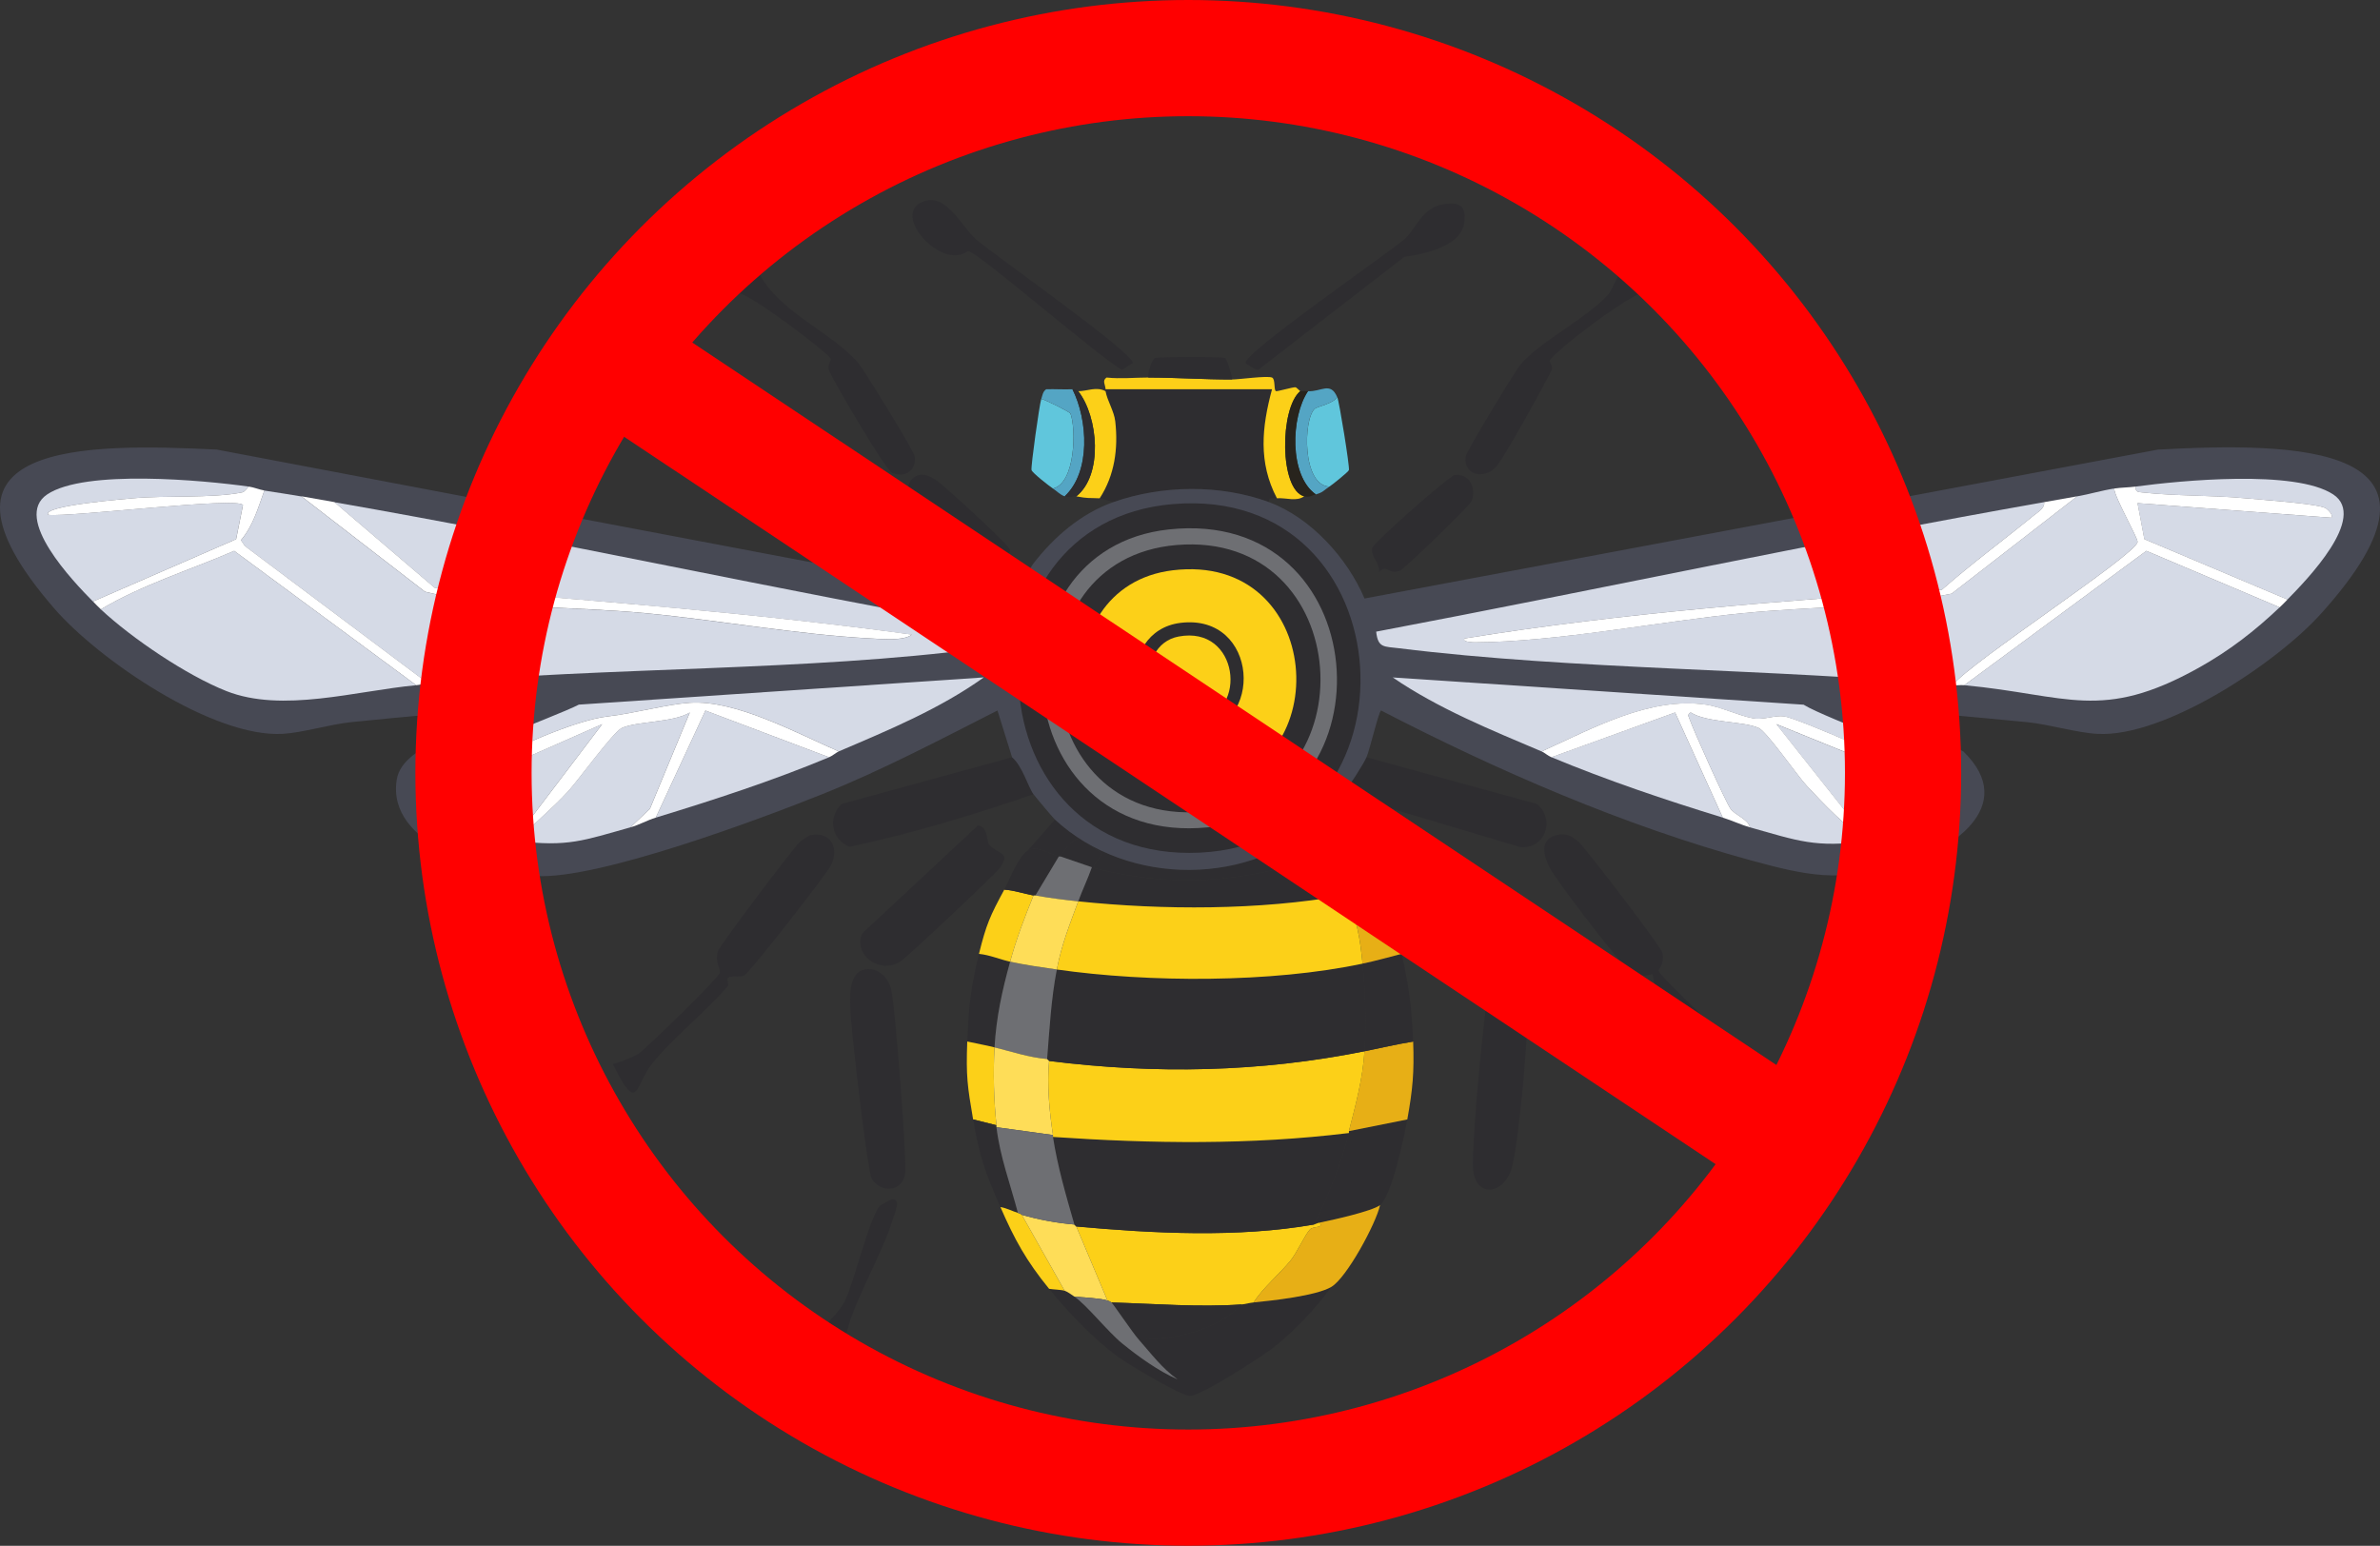 <?xml version="1.0" encoding="UTF-8"?>
<svg id="Calque_1" data-name="Calque 1" xmlns="http://www.w3.org/2000/svg" viewBox="0 0 512 332.55"><rect x="0" y="0" width="512" height="332.55" fill="#333333" stroke="none"/>
  <defs>
    <style>
      .cls-1 {
        fill: none;
        stroke: red;
        stroke-miterlimit: 10;
        stroke-width: 25px;
      }

      .cls-2 {
        fill: #6e6f73;
      }

      .cls-3 {
        fill: #d5dae6;
      }

      .cls-4 {
        fill: #fff;
      }

      .cls-5 {
        fill: #474954;
      }

      .cls-6 {
        fill: #2e2d30;
      }

      .cls-7 {
        fill: #fedd58;
      }

      .cls-8 {
        fill: #28241d;
      }

      .cls-9 {
        fill: #fcd018;
      }

      .cls-10 {
        fill: #54a5c4;
      }

      .cls-11 {
        fill: #e7af16;
      }

      .cls-12 {
        fill: #60c6dc;
      }
    </style>
  </defs>
  <g id="Objet_génératif" data-name="Objet génératif">
    <path class="cls-6" d="M334.8,179.66c2.17-.52,3.31.21,4.82,1.47,1.19,1,17.69,22.42,18.01,23.88.5,2.27-.86,3.57-.84,3.77.12,1.21,15.91,15.91,17.38,16.96.93.67,5.96,2.41,6.07,2.72l-4.4,6.07c-1.64.21-3.54-5.4-4.4-6.49-3.96-5.05-11.52-10.07-15.08-15.08-.54-.76-.72-3.23-.84-3.35-.26-.26-2.6,1.7-6.28-2.09-2.53-2.6-14.4-18.02-15.92-20.94-1.23-2.38-2.15-6.04,1.47-6.91Z"/>
    <path class="cls-6" d="M174.37,179.66c4.34-.84,6.22,2.73,4.4,6.49-.89,1.84-17.33,22.93-18.64,23.67-1.05.59-3.14-.12-3.56.63-.17.3.17,1.48,0,1.68-4.86,5.7-11.85,11.14-16.34,16.76-3.57,4.47-2.96,11.21-8.38,0,1.36-.29,4.65-1.57,5.65-2.3,1.64-1.19,17.14-16.18,17.38-17.38.15-.73-1.18-2.41-.42-4.61.48-1.38,16.47-22.52,17.59-23.46.41-.34,1.96-1.4,2.3-1.47Z"/>
    <path class="cls-6" d="M288.93,170.87c1.24-1.67,4.23-6.2,5.03-7.96l36.65,10.05c4.16,3.37,1.72,9.96-3.77,9.22l-37.91-11.31Z"/>
    <path class="cls-6" d="M217.72,162.91c2.23,1.89,3.45,6.38,4.61,7.96-12.93,4.46-26.32,8.5-39.58,11.31-3.93-1.64-4.74-6.3-1.68-9.22l36.65-10.05Z"/>
    <path class="cls-6" d="M186.09,208.57c2.94-.5,5.02,1.81,5.65,4.4.82,3.34,3.48,37.27,2.93,39.79-.84,3.89-5.41,3.75-7.12.84-.97-1.66-4.54-32.66-4.61-36.44-.05-2.63-.48-7.97,3.14-8.59Z"/>
    <path class="cls-6" d="M323.91,208.57c5.18-.66,4.87,4.76,4.82,8.17-.11,7.21-1.83,27.19-3.35,33.93-1.37,6.04-7.32,7.25-8.38,1.68-.7-3.67,1.8-29.17,2.51-34.35.36-2.64.58-8.94,4.4-9.42Z"/>
    <path class="cls-6" d="M210.39,177.57c2.15.24,1.93,3.5,2.3,3.98,1.9,2.45,4.82,1.51,2.51,5.03-.84,1.28-20.19,19.49-21.57,20.32-4.63,2.78-10.09-1.65-8.17-6.07l24.92-23.25Z"/>
    <path class="cls-6" d="M300.87,177.57l25.34,22.83c2.04,4.1-2.82,9.03-6.91,7.33-2.68-2.99-24.05-21.26-23.67-23.25.08-.44,5.49-4.51,5.24-6.91Z"/>
    <g>
      <path class="cls-6" d="M162.64,57.35c3.79,9.44,16.07,13.78,21.99,20.73,1.17,1.37,12.01,18.94,12.15,20.11.35,3.08-2.07,4.64-4.82,3.56-1.45-.57-12.39-19.3-13.61-21.99-.46-1.01.46-2.39.42-2.51-.41-1.17-17.32-14.1-20.11-14.24-.51-1.23,3.02-4.81,3.98-5.65Z"/>
      <path class="cls-6" d="M197.82,102.17c1.5-.23,2.6.54,3.77,1.26,1.05.65,15.55,13.8,15.71,14.87.14.94-1.76,2.58-2.09,3.35-.03.07,1.01,1.2.21,1.47-.29.1-.75-1.26-.84-1.26-.45.03-1.85,1.47-2.93,1.26s-15.69-14.27-16.13-15.29c-.84-1.98-.12-5.28,2.3-5.65Z"/>
    </g>
    <g>
      <path class="cls-6" d="M349.46,57.35l3.98,5.65c-3.25.53-19.32,12.78-20.11,14.66-.04.1.89,1.19.42,2.09-1.73,3.35-10.28,19.13-12.15,20.94-2.53,2.46-6.81,1.5-6.28-2.51.15-1.14,10.64-18.38,11.73-19.69,4.18-5.01,14.78-10.3,19.06-15.29.68-.79,2.67-5.86,3.35-5.86Z"/>
      <path class="cls-6" d="M313.02,102.17c3.12-.33,4.66,2.94,3.56,5.65-.4.99-14.32,14.44-15.29,14.87-2.65,1.18-2.91-1.57-4.61.42.22-1.98-1.91-3.43-1.47-5.24.29-1.15,16.62-15.58,17.8-15.71Z"/>
    </g>
    <path class="cls-6" d="M191.96,258c1.89.07.67,2.41.21,3.98-2.16,7.39-8.36,17.73-10.05,24.71-.46,1.89,1.41,4.01-.63,5.24-12.38-2.26-2.56-6.48.21-11.94,1.97-3.88,5.33-18,7.54-20.53.23-.26,2.57-1.47,2.72-1.47Z"/>
    <g>
      <g>
        <path class="cls-6" d="M274.69,107.2c-.93.06-1.87-.37-1.68.84-10.46-3.86-23.05-3.7-33.51,0-.59-.19-2.58-.82-2.93-.84,3.23-4.95,4.01-10.71,3.35-16.55-.25-2.19-1.71-4.4-2.09-6.49-.02-.13,0-.28,0-.42h35.81c-2.19,8.1-3.02,15.73,1.05,23.46Z"/>
        <path class="cls-6" d="M199.5,43.11c4.36-.92,7.72,6,10.47,8.38,3.92,3.38,33.98,24.46,33.72,26.6l-2.3,1.47c-4.57-2.38-30.96-25.32-33.09-25.55-.2-.02-1.45,1.23-3.77.84-5.88-.99-12.22-10.21-5.03-11.73Z"/>
        <path class="cls-6" d="M310.5,43.94c3.75-.58,5.11.55,4.4,4.4-.87,4.72-8.83,6.41-12.78,6.91l-31.42,24.3c-.51.18-2.68-1.32-2.72-1.47-.55-2.09,30.56-23.52,34.14-26.6,2.43-2.09,3.74-6.82,8.38-7.54Z"/>
        <path class="cls-9" d="M247.04,81.22c5.95,0,12.01.43,18.01.42,1.5,0,7.53-.86,8.59-.42.77.32.34,2.61.84,2.93.18.12,3.6-.87,4.19-.84.24.01.98.84,1.05.84-4.43,3.64-4.53,21.18.84,22.62-1.65,1.19-3.81.29-5.86.42-4.06-7.73-3.24-15.35-1.05-23.46h-35.81c-.07-1.04-.78-1.83.21-2.51,2.98.32,6.04,0,9.01,0Z"/>
        <path class="cls-12" d="M226.52,105.1c-.79-.52-4.47-3.39-4.61-3.98-.18-.75,1.69-14.06,2.09-15.29.95.18,6.16,2.81,6.28,3.14,1.21,3.09,1.14,14.95-3.77,16.13Z"/>
        <path class="cls-12" d="M286,104.68c-5.9-.23-5.66-14.57-3.14-16.76.51-.44,4.08-1.13,4.82-2.51.44,1.04,2.69,14.93,2.51,15.71-.09.38-3.55,3.14-4.19,3.56Z"/>
        <path class="cls-9" d="M237.83,84.16c.38,2.09,1.85,4.31,2.09,6.49.66,5.83-.12,11.59-3.35,16.55-2.55-.12-2.41.07-5.03-.42,5.8-4.59,4.74-17.11.42-22.62,1.86.02,3.93-1.08,5.86,0Z"/>
        <path class="cls-6" d="M265.05,81.64c-6,.01-12.06-.41-18.01-.42-.15-.94.68-3.88,1.47-4.19.7-.28,14.4-.33,15.08,0,.36.18,1.49,3.84,1.47,4.61Z"/>
        <path class="cls-10" d="M287.67,85.41c-.73,1.38-4.31,2.07-4.82,2.51-2.52,2.19-2.76,16.53,3.14,16.76-1.18.78-1.36,1.26-2.93,1.68-5.76-4.03-5.4-16.7-1.68-22.2,2.84.16,4.83-2.13,6.28,1.26Z"/>
        <path class="cls-10" d="M230.71,83.74c3.33,6.6,3.99,17.78-1.68,23.04-1.02-.38-1.65-1.11-2.51-1.68,4.91-1.18,4.98-13.04,3.77-16.13-.13-.33-5.34-2.96-6.28-3.14.25-.76.3-1.57,1.05-2.09,1.88-.06,3.78.08,5.65,0Z"/>
        <path class="cls-8" d="M281.39,84.16c-3.72,5.5-4.09,18.17,1.68,22.2-.77.2-1.47.7-2.51.42-5.36-1.44-5.26-18.98-.84-22.62.49.01.89-.04,1.68,0Z"/>
        <path class="cls-6" d="M231.96,84.16c4.32,5.51,5.38,18.03-.42,22.62-.5-.09-1.51.37-2.51,0,5.66-5.26,5-16.43,1.68-23.04.81-.03.9.41,1.26.42Z"/>
      </g>
      <g>
        <path class="cls-6" d="M225.68,277.26c.84.14,2.66.19,3.35.42s1.49.85,2.09,1.26c2.61,1.75,7.18,7.54,10.26,10.05,3.46,2.81,7.88,6,11.94,7.75-3.36-2.37-5.7-5.56-8.38-8.59,7.65.13,16.84-1.92,22.2-7.54.74-.05,1.56-.33,2.51-.42,4.05-.4,13.45-1.41,16.76-3.35-3.41,4.7-7.81,9.38-12.36,12.99-2.53,2.01-15.57,10.4-18.01,10.47-1.95.05-13.35-6.81-15.5-8.38-5.25-3.84-10.76-9.6-14.87-14.66Z"/>
        <path class="cls-6" d="M296.05,190.97c-1.99.84-4.17,1.29-6.28,1.68l-6.49-8.38c-15.21,5.81-31.99,6.63-47.75,2.51-.85-.82,1.62-2.47,1.47-3.14-.06-.28-4.53-3.11-4.82-3.14-1.38-.15-3.49,2.59-3.98,3.77-.12-.04-.29.04-.42,0-2.3-.7-4.72-2.48-6.7-1.26l5.86-6.7c15.76,14.57,42.35,14.47,57.81-.42,4.38,4.54,8.35,9.48,11.31,15.08Z"/>
        <path class="cls-6" d="M302.75,240.82c-.64,3.58-3.3,16.35-5.86,18.43-1.6,1.3-10.52,3.29-12.99,3.77-.64.12-.92.36-1.26.42,3.25-6.33,5.74-12.81,7.54-19.69.03-.13-.03-.29,0-.42l12.57-2.51Z"/>
        <path class="cls-11" d="M286.42,276.85c-3.3,1.94-12.71,2.95-16.76,3.35,2.22-3.36,5.4-5.9,7.96-9.01,1.37-1.66,3.09-5.54,4.19-6.7.74-.78,3.01-.2,2.09-1.47,2.46-.48,11.39-2.47,12.99-3.77-.89,4.03-7.21,15.67-10.47,17.59Z"/>
        <path class="cls-11" d="M304.01,224.07c.24,6.66-.1,10.29-1.26,16.76l-12.57,2.51c1.47-5.77,2.95-11.11,3.35-17.17,3.49-.7,6.96-1.53,10.47-2.09Z"/>
        <path class="cls-6" d="M301.5,205.22c1.56,6.24,2.28,12.43,2.51,18.85-3.51.56-6.99,1.39-10.47,2.09.39-6.01.19-12.85-.42-18.85,2.81-.6,5.6-1.38,8.38-2.09Z"/>
        <path class="cls-6" d="M217.3,206.89c-1.7,6.15-2.99,11.99-3.35,18.43-1.91-.48-3.94-.81-5.86-1.26.27-7.25.76-11.78,2.51-18.85,2.3.22,4.48,1.19,6.7,1.68Z"/>
        <path class="cls-11" d="M301.5,205.22c-2.78.71-5.57,1.5-8.38,2.09-.5-4.94-1.15-10.56-4.19-14.66.26-.05.58.05.84,0,2.11-.39,4.29-.84,6.28-1.68,2.38,4.51,4.21,9.29,5.45,14.24Z"/>
        <path class="cls-9" d="M222.33,192.65c-1.91,4.71-3.66,9.32-5.03,14.24-2.22-.49-4.4-1.46-6.7-1.68,1.58-6.37,2.37-8.13,5.45-13.82,2.14.13,4.2.88,6.28,1.26Z"/>
        <path class="cls-9" d="M213.95,225.32c-.31,5.45-.16,11.33.42,16.76l-5.03-1.26c-1.24-7.25-1.53-9.23-1.26-16.76,1.92.44,3.96.78,5.86,1.26Z"/>
        <path class="cls-6" d="M214.37,242.08c.01.14-.02.28,0,.42.74,6.33,3.01,12.33,4.61,18.43-1.25-.39-2.46-1.05-3.77-1.26-3.28-7.55-4.45-10.56-5.86-18.85l5.03,1.26Z"/>
        <path class="cls-6" d="M227.77,184.27l-5.03,8.38c-.14-.02-.28.02-.42,0-2.09-.38-4.15-1.12-6.28-1.26,1.13-2.09,3.02-7.14,5.03-8.38s4.4.56,6.7,1.26Z"/>
        <path class="cls-9" d="M218.98,260.93c.71.22.79.41.84.42l9.22,16.34c-.69-.23-2.51-.28-3.35-.42-4.9-6.02-7.42-10.58-10.47-17.59,1.31.21,2.52.87,3.77,1.26Z"/>
        <path class="cls-9" d="M283.9,263.02c.91,1.27-1.36.69-2.09,1.47-1.1,1.16-2.82,5.04-4.19,6.7-2.56,3.1-5.74,5.65-7.96,9.01-.95.09-1.77.37-2.51.42-9.26.65-18.8-.15-28.07-.42-.48-.35-.35-.23-.84-.42l-6.7-15.92c16.48,1.5,34.74,2.45,51.1-.42.34-.06.62-.29,1.26-.42Z"/>
        <path class="cls-7" d="M231.12,263.44l.42.42,6.7,15.92c-1.26-.48-5.49-.69-7.12-.84-.61-.41-1.41-1.03-2.09-1.26l-9.22-16.34c3.59,1.05,7.56,1.78,11.31,2.09Z"/>
        <path class="cls-6" d="M267.15,280.62c-5.36,5.62-14.55,7.67-22.2,7.54-1.41-1.6-5.47-7.67-5.86-7.96,9.27.27,18.8,1.07,28.07.42Z"/>
        <path class="cls-2" d="M238.25,279.78c.49.19.36.07.84.42.4.29,4.45,6.36,5.86,7.96,2.68,3.03,5.02,6.21,8.38,8.59-4.06-1.75-8.48-4.93-11.94-7.75-3.08-2.51-7.65-8.3-10.26-10.05,1.63.15,5.86.35,7.12.84Z"/>
        <path class="cls-6" d="M289.77,192.65c-.26.05-.58-.05-.84,0-17.97,3.17-38.79,3.15-56.97,1.26.92-2.5,2.06-4.82,2.93-7.33-2.23-.78-4.47-1.55-6.7-2.3.49-1.18,2.6-3.92,3.98-3.77.29.03,4.75,2.86,4.82,3.14.16.67-2.32,2.32-1.47,3.14,15.76,4.12,32.54,3.29,47.75-2.51l6.49,8.38Z"/>
        <path class="cls-2" d="M231.96,193.91c-3.11-.32-6.14-.7-9.22-1.26l5.03-8.38c.13.04.29-.04.42,0,2.23.75,4.48,1.53,6.7,2.3-.88,2.51-2.01,4.83-2.93,7.33Z"/>
        <path class="cls-6" d="M290.19,243.75c-1.8,6.88-4.29,13.35-7.54,19.69-16.36,2.87-34.63,1.91-51.1.42l-.42-.42c-1.78-6.16-3.62-12.5-4.61-18.85,21.18,1.45,42.59,1.75,63.67-.84Z"/>
        <path class="cls-9" d="M293.54,226.16c-.4,6.06-1.88,11.4-3.35,17.17-.03.13.03.29,0,.42-21.08,2.59-42.49,2.29-63.67.84-.02-.14.02-.28,0-.42-.79-5.17-1.29-10.69-.84-15.92,22.88,2.86,45.3,2.44,67.86-2.09Z"/>
        <path class="cls-6" d="M293.12,207.31c.61,6,.81,12.84.42,18.85-22.56,4.53-44.98,4.96-67.86,2.09l-.42-.42c.52-6.46.87-12.89,2.09-19.27,19.77,2.83,46.2,2.91,65.77-1.26Z"/>
        <path class="cls-2" d="M227.35,208.57c-1.23,6.38-1.57,12.81-2.09,19.27-3.88-.34-7.57-1.58-11.31-2.51.36-6.44,1.65-12.28,3.35-18.43,3.28.72,6.72,1.2,10.05,1.68Z"/>
        <path class="cls-9" d="M288.93,192.65c3.04,4.1,3.69,9.72,4.19,14.66-19.57,4.16-45.99,4.09-65.77,1.26,1.06-5.49,2.72-9.53,4.61-14.66,18.18,1.9,39,1.92,56.97-1.26Z"/>
        <path class="cls-7" d="M231.96,193.91c-1.89,5.13-3.55,9.17-4.61,14.66-3.33-.48-6.77-.96-10.05-1.68,1.36-4.92,3.11-9.53,5.03-14.24.14.02.28-.02.42,0,3.07.55,6.11.93,9.22,1.26Z"/>
        <path class="cls-7" d="M225.26,227.84l.42.42c-.46,5.23.05,10.75.84,15.92l-12.15-1.68c-.02-.14.01-.28,0-.42-.58-5.43-.73-11.3-.42-16.76,3.74.93,7.43,2.18,11.31,2.51Z"/>
        <path class="cls-2" d="M226.52,244.17c.02.14-.02.28,0,.42.98,6.35,2.83,12.69,4.61,18.85-3.75-.32-7.72-1.04-11.31-2.09-.04-.01-.13-.2-.84-.42-1.6-6.11-3.87-12.1-4.61-18.43l12.15,1.68Z"/>
      </g>
    </g>
    <g>
      <path class="cls-5" d="M239.5,108.03c10.46-3.7,23.05-3.86,33.51,0,8.97,3.31,16.9,12.1,20.53,20.73l170.7-32.04c29.29-1.55,68.3-1.48,34.98,35.4-9.59,10.61-33.52,26.52-47.96,25.76-4.47-.23-10.35-2.03-15.08-2.51-11.17-1.13-22.38-1.94-33.51-3.35l19.69,9.63c12.23,11.84-2.92,21.73-14.24,24.71-12.79,3.37-19.15,2.09-31.42-1.26-27.28-7.45-54.56-19.3-79.59-32.25-.5.16-2.45,8.52-3.14,10.05-.8,1.76-3.78,6.28-5.03,7.96-1.17,1.58-2.79,3.68-4.19,5.03-15.46,14.89-42.05,14.99-57.81.42-.43-.4-4.14-4.81-4.61-5.45-1.16-1.58-2.38-6.07-4.61-7.96l-3.14-10.05c-12.4,6.3-24.76,12.83-37.7,18.01-13.56,5.43-48.34,18.42-61.58,17.59-10.61-.66-32.2-6.71-29.95-20.73,1.3-8.13,17.69-10.57,23.25-15.29-11.05.79-22.08,1.81-33.09,2.93-4.57.47-10.36,2.26-14.66,2.51-14.97.88-39.57-15.86-49.22-27.02-31.19-36.07,7.2-35.47,34.98-34.14l170.07,32.25c2.37-.12,4.06-5.69,5.65-7.75,4.43-5.73,10.24-10.74,17.17-13.19Z"/>
      <g>
        <g>
          <g>
            <path class="cls-3" d="M64.83,106.78l26.6,20.53c14.96,3.8,31.69,3.12,47.33,4.61s32.88,4.62,48.59,5.45c2.33.12,7.17.56,8.8-.84-34.06-4.66-68.35-7.31-102.63-10.05l-21.57-18.43c48,8.36,95.68,18.99,143.68,27.44.08,3.66-1.34,3.58-4.4,3.98-37.62,4.96-80.49,3.97-119.17,7.54l-39.38-29.53-.84-1.26c2.6-3.08,3.69-6.96,5.03-10.68,2.66.41,5.31.81,7.96,1.26Z"/>
            <path class="cls-3" d="M89.54,147.41c-13.07,1.23-28.8,6.01-40.84,1.26-8.51-3.36-20.31-11.32-27.02-17.59,9-5.34,19.12-8.42,28.69-12.57l39.17,28.9Z"/>
            <path class="cls-3" d="M53.52,104.68c-.53.43-.85,1.13-1.47,1.26-6.52,1.3-16.43.61-23.46,1.26-1.21.11-19.73,1.57-18.22,3.56,4.77.54,40.97-3.99,41.89-2.09l-1.47,7.33-30.79,13.4c-4.22-4.26-17.39-17.98-9.84-23.04,8.11-5.44,33.62-3.04,43.35-1.68Z"/>
            <path class="cls-3" d="M180.44,161.65c-9-3.91-22.18-11.13-32.04-10.47-5.06.34-12.02,2.31-17.59,2.93-7.31.82-20.57,7.06-27.65,10.47-3.94,1.9-7.78,3.88-11.1,6.7-.16-1.26-.09-2.78.42-3.98,1.83-4.32,26.73-12.95,32.04-15.71l87.13-5.86c-9.51,6.79-20.48,11.34-31.21,15.92Z"/>
            <path class="cls-3" d="M135.62,177.99c-10.09,2.82-13.44,4.26-24.3,2.93,3.44-3.74,7.45-6.93,10.89-10.68,2.1-2.3,9.71-12.78,11.52-13.61,3.25-1.5,11.08-1.15,14.66-3.35l-8.59,20.73-4.19,3.98Z"/>
            <path class="cls-3" d="M178.35,162.91c-12.1,5.05-24.73,9.16-37.28,12.99l10.68-23.04,26.6,10.05Z"/>
            <path class="cls-3" d="M110.49,180.92c-5.11-.74-16.23-3.31-18.01-8.8l37.07-16.34-19.06,25.13Z"/>
            <path class="cls-4" d="M180.44,161.65c-.49.21-1.34.94-2.09,1.26l-26.6-10.05-10.68,23.04c-1.79.54-3.61,1.58-5.45,2.09l4.19-3.98,8.59-20.73c-3.59,2.2-11.42,1.85-14.66,3.35-1.81.84-9.42,11.32-11.52,13.61-3.44,3.76-7.45,6.94-10.89,10.68-.27-.03-.57.04-.84,0l19.06-25.13-37.07,16.34s-.29.18-.42-.84c3.32-2.82,7.16-4.8,11.1-6.7,7.08-3.42,20.34-9.65,27.65-10.47,5.57-.63,12.53-2.59,17.59-2.93,9.86-.66,23.05,6.57,32.04,10.47Z"/>
            <path class="cls-4" d="M56.87,105.52c-1.34,3.72-2.42,7.6-5.03,10.68l.84,1.26,39.38,29.53c-.72.07-1.67.34-2.51.42l-39.17-28.9c-9.57,4.14-19.69,7.23-28.69,12.57-.61-.57-1.1-1.09-1.68-1.68l30.79-13.4,1.47-7.33c-.92-1.89-37.12,2.63-41.89,2.09-1.51-1.99,17.01-3.45,18.22-3.56,7.03-.65,16.94.04,23.46-1.26.61-.12.94-.82,1.47-1.26,1.08.15,2.32.68,3.35.84Z"/>
            <path class="cls-4" d="M71.95,108.03l21.57,18.43c34.27,2.74,68.57,5.39,102.63,10.05-1.62,1.4-6.47.96-8.8.84-15.72-.83-32.73-3.94-48.59-5.45s-32.38-.81-47.33-4.61l-26.6-20.53c2.36.4,4.75.84,7.12,1.26Z"/>
          </g>
          <g>
            <path class="cls-3" d="M402.03,180.92l-19.9-25.13,36.65,14.87c-.95-.98-2-1.98-3.14-2.72-3.26-2.12-28.75-13.42-31.84-13.82-2.1-.27-4.47.84-6.7.42-3.1-.59-6.99-2.48-10.05-2.93-12.18-1.78-24.6,5.18-35.4,10.05-10.94-4.65-22.19-9.19-32.04-15.92l88.39,5.86c4.97,3.1,29.88,11.57,31.63,15.71,3.66,8.65-11.74,12.7-17.59,13.61Z"/>
            <path class="cls-3" d="M401.61,180.92c-10.98,1.56-14.98-.08-25.13-2.93-.47-1.8-3.24-2.65-4.19-3.98-1.08-1.51-8.07-17.07-8.8-19.27-.23-.7-.59-.93.21-1.47,3.61,2.27,11.38,1.84,14.66,3.35,1.76.81,8.3,10.23,10.26,12.36,3.85,4.16,8.28,8.75,12.99,11.94Z"/>
            <path class="cls-3" d="M370.61,175.89c-12.43-3.81-24.86-8.01-36.86-12.99l26.6-9.63,10.26,22.62Z"/>
            <path class="cls-4" d="M402.03,180.92c-.14.02-.28-.02-.42,0-4.71-3.19-9.13-7.78-12.99-11.94-1.97-2.12-8.5-11.54-10.26-12.36-3.28-1.51-11.05-1.08-14.66-3.35-.8.54-.44.77-.21,1.47.73,2.2,7.72,17.76,8.8,19.27.95,1.33,3.72,2.18,4.19,3.98-2.02-.57-3.91-1.5-5.86-2.09l-10.26-22.62-26.6,9.63c-.75-.31-1.6-1.05-2.09-1.26,10.8-4.87,23.21-11.84,35.4-10.05,3.06.45,6.95,2.35,10.05,2.93,2.23.42,4.6-.69,6.7-.42,3.08.4,28.58,11.7,31.84,13.82,1.14.74,2.19,1.74,3.14,2.72l-36.65-14.87,19.9,25.13Z"/>
            <g>
              <path class="cls-3" d="M420.04,147.41c-38.99-3.61-81.14-3.25-119.17-7.96-3.12-.39-4.44-.02-4.82-3.56,47.89-9.08,95.67-19.4,143.68-27.86.23,1.32-1.42,2.21-2.3,2.93-6.53,5.34-13.35,10.34-19.69,15.92-34.29,2.39-68.8,4.95-102.63,10.47-.79.78,1.98.84,2.09.84,17.6-.07,39.76-4.5,57.81-6.28,14.86-1.47,30.39-1.2,44.82-4.19l27.02-20.94c2.64-.45,5.34-1.28,7.96-1.68.08,1.93,5.17,10.67,5.03,11.52-.48,2.82-36.03,25.9-39.79,30.79Z"/>
              <path class="cls-3" d="M490.42,130.65c-5.39,5.12-10.85,9.34-17.38,12.99-20.99,11.72-28.2,5.86-50.48,3.77l39.17-28.9,28.69,12.15Z"/>
              <path class="cls-3" d="M492.09,128.98l-30.79-12.99-1.47-7.75,41.68,3.14c.61-.57-1-1.98-1.26-2.09-2.08-.97-13.98-1.8-17.17-2.09-7.34-.68-14.88-.44-22.2-1.26-.91-.1-1.53-.06-1.47-1.26,9.66-1.3,34.33-3.71,42.52,1.68,7.51,4.94-5.84,18.53-9.84,22.62Z"/>
              <path class="cls-4" d="M459.42,104.68c-.07,1.19.55,1.16,1.47,1.26,7.32.81,14.86.57,22.2,1.26,3.19.3,15.09,1.12,17.17,2.09.25.12,1.87,1.52,1.26,2.09l-41.68-3.14,1.47,7.75,30.79,12.99c-.57.59-1.07,1.11-1.68,1.68l-28.69-12.15-39.17,28.9c-.82-.08-1.69.08-2.51,0,3.76-4.89,39.32-27.97,39.79-30.79.14-.85-4.95-9.59-5.03-11.52,1.49-.23,3.12-.22,4.61-.42Z"/>
              <path class="cls-4" d="M446.85,106.78l-27.02,20.94c-14.43,2.99-29.97,2.72-44.82,4.19-18.05,1.79-40.21,6.22-57.81,6.28-.11,0-2.89-.06-2.09-.84,33.83-5.52,68.34-8.08,102.63-10.47,6.34-5.58,13.16-10.58,19.69-15.92.89-.73,2.53-1.62,2.3-2.93,2.37-.42,4.75-.86,7.12-1.26Z"/>
            </g>
          </g>
        </g>
        <g>
          <path class="cls-6" d="M252.28,108.45c50.76-4.3,54.78,72.61,5.86,74.98-49.04,2.38-52.82-71-5.86-74.98Z"/>
          <g>
            <path class="cls-2" d="M251.44,113.9c44.48-4.81,48.73,60.14,8.38,64.09-43.67,4.27-48.1-59.79-8.38-64.09Z"/>
            <g>
              <path class="cls-6" d="M253.12,117.25c38.52-3.21,41.94,54.47,5.45,57.39-38.27,3.06-41.97-54.35-5.45-57.39Z"/>
              <g>
                <path class="cls-9" d="M252.28,122.69c32.54-3.94,35.74,43.4,6.7,46.5-31.67,3.38-35.34-43.03-6.7-46.5Z"/>
                <g>
                  <path class="cls-6" d="M253.95,134c16.82-2.08,18.31,22.71,2.93,23.88-15.67,1.19-17.03-22.13-2.93-23.88Z"/>
                  <path class="cls-9" d="M253.54,136.94c12.98-2.47,15.02,16.33,4.19,18.01-12.6,1.95-13.91-16.17-4.19-18.01Z"/>
                </g>
              </g>
            </g>
          </g>
        </g>
      </g>
    </g>
  </g>
  <g>
    <circle class="cls-1" cx="255.63" cy="166.27" r="153.77"/>
    <line class="cls-1" x1="130.72" y1="76.58" x2="386.5" y2="247.04"/>
  </g>
</svg>